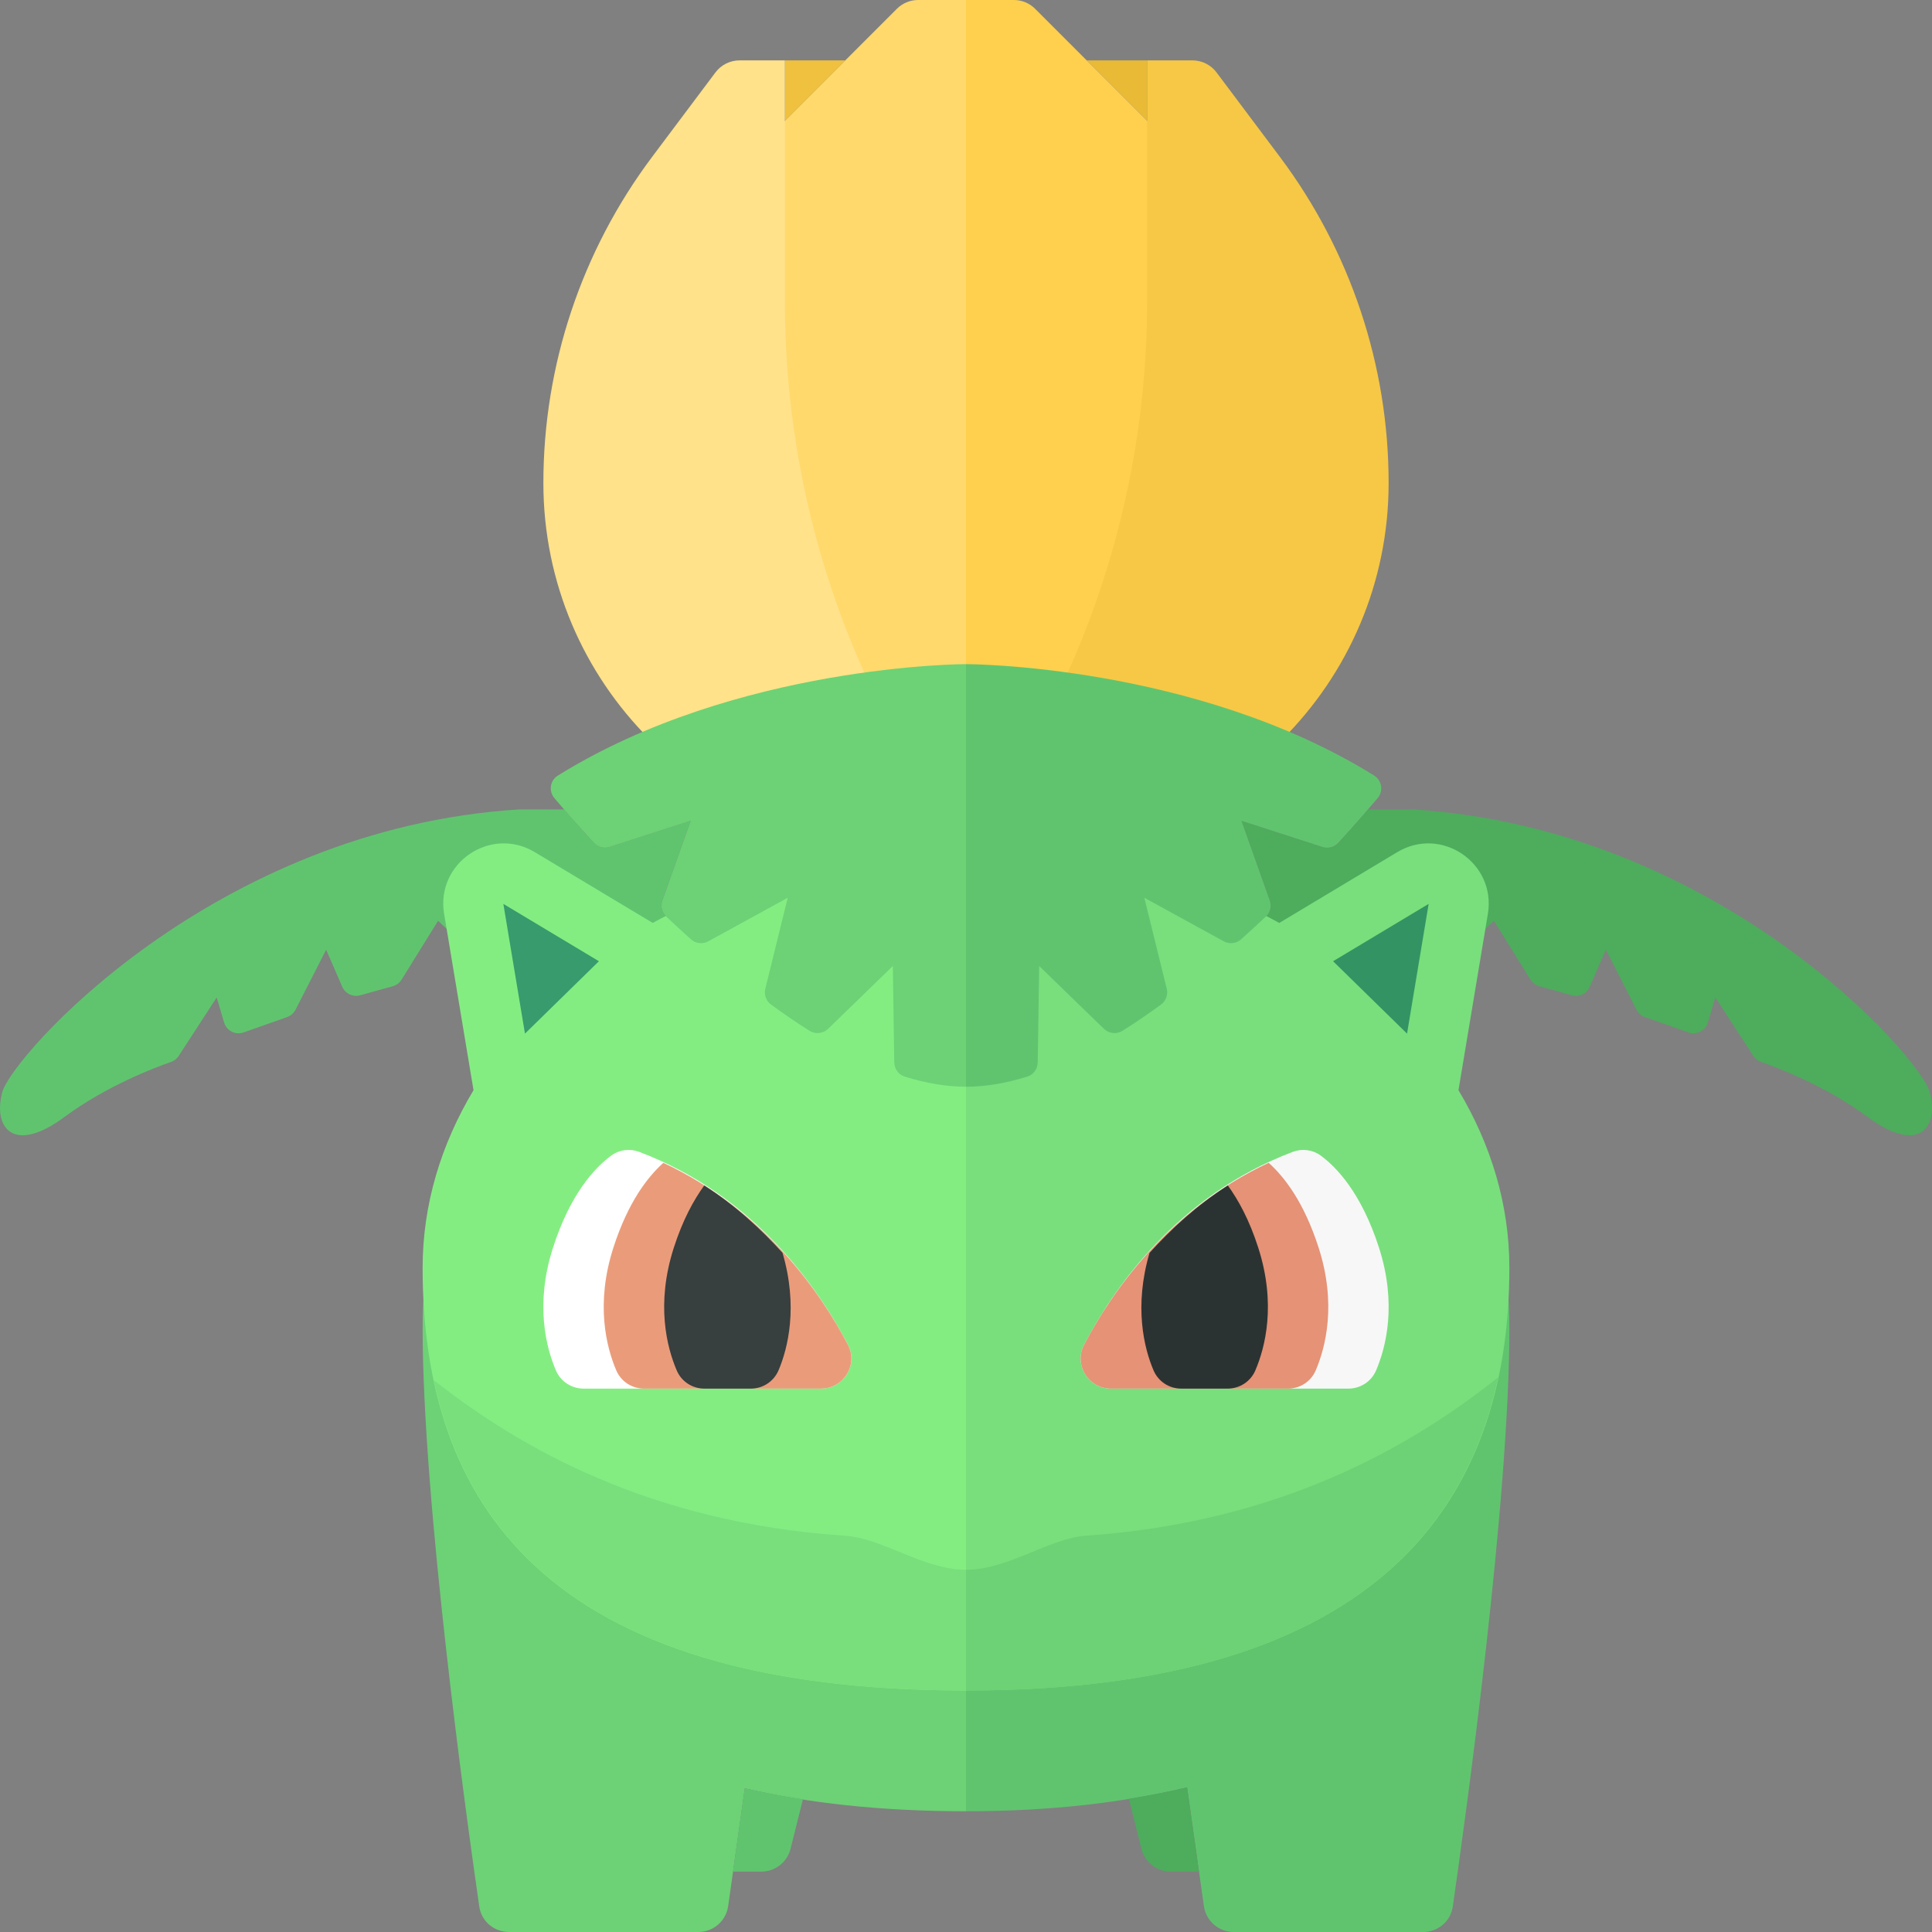 <?xml version="1.0" encoding="utf-8"?>
<!-- Generator: Adobe Illustrator 23.0.2, SVG Export Plug-In . SVG Version: 6.00 Build 0)  -->
<svg version="1.1" xmlns="http://www.w3.org/2000/svg" xmlns:xlink="http://www.w3.org/1999/xlink" x="0px" y="0px" width="32px"
	 height="32px" viewBox="0 0 32 32" enable-background="new 0 0 32 32" xml:space="preserve">
<rect x="0" y="0" width="32" height="32" fill="#808080" stroke="none"/>
<g id="icons">
	<g>
		<polygon fill="#F0C13E" points="14,1 13,2 13,1 		"/>
		<polygon fill="#E8BA36" points="18,1 19,2 19,1 		"/>
		<g>
			<g>
				<path fill="#4EAC5D" d="M31.963,18.091c-0.156-0.591-3.498-4.37-8.561-4.684h-0.746c-0.133,0.155-0.29,0.333-0.49,0.552
					c-0.066,0.072-0.169,0.099-0.262,0.069l-1.343-0.434l0.47,1.321c0.033,0.093,0.009,0.197-0.063,0.265
					c-0.104,0.098-0.213,0.197-0.322,0.296l3.391,0.326c0.072,0.007,0.143-0.018,0.196-0.067l0.511-0.484l0.605,0.975
					c0.033,0.053,0.085,0.092,0.146,0.109l0.54,0.15c0.12,0.033,0.246-0.027,0.296-0.141l0.267-0.614l0.507,0.994
					c0.029,0.057,0.079,0.101,0.14,0.122l0.72,0.254c0.135,0.048,0.282-0.027,0.323-0.165l0.123-0.415l0.63,0.969
					c0.03,0.046,0.074,0.081,0.126,0.099c0.252,0.087,1.063,0.391,1.765,0.911C31.776,19.125,32.12,18.682,31.963,18.091z"/>
			</g>
			<g>
				<path fill="#60C46F" d="M11.032,15.18c-0.072-0.068-0.096-0.172-0.063-0.265l0.47-1.321l-1.343,0.434
					c-0.093,0.03-0.196,0.003-0.262-0.069c-0.2-0.218-0.357-0.397-0.49-0.552H8.598c-5.064,0.313-8.405,4.093-8.561,4.684
					s0.188,1.034,1.031,0.409c0.702-0.52,1.513-0.824,1.765-0.911c0.052-0.018,0.096-0.053,0.126-0.099l0.63-0.969l0.123,0.415
					C3.753,17.073,3.9,17.148,4.035,17.1l0.72-0.254c0.06-0.021,0.11-0.065,0.14-0.122l0.507-0.994l0.267,0.614
					c0.05,0.114,0.176,0.174,0.296,0.141l0.54-0.15c0.061-0.017,0.113-0.056,0.146-0.109l0.605-0.975l0.511,0.484
					c0.052,0.05,0.124,0.074,0.196,0.067l3.391-0.326C11.244,15.377,11.136,15.278,11.032,15.18z"/>
			</g>
		</g>
		<path fill="#FFD04D" d="M16,14L16,14c3.314,0,6-2.686,6-6V7.999c0-1.92-0.763-3.762-2.121-5.119l-2.733-2.733
			C17.053,0.053,16.926,0,16.793,0L16,0V14z"/>
		<path fill="#60C46F" d="M19.662,29.604l0.278,1.966c0.035,0.247,0.246,0.43,0.495,0.43h3.134c0.248,0,0.458-0.176,0.494-0.422
			C24.28,30.067,25,24.868,25,22c0-4.418-3.477-8-9-8v16C17.424,30,18.623,29.852,19.662,29.604z"/>
		<path fill="#78DF7C" d="M25,21c0-1.053-0.307-2.048-0.843-2.943l0.487-2.921c0.14-0.841-0.77-1.461-1.501-1.022l-1.954,1.173
			C19.722,14.479,17.934,14,16,14v14C22.878,28,25,24.866,25,21z"/>
		<path fill="#6CD275" d="M16,14c-5.523,0-9,3.582-9,8c0,2.868,0.72,8.067,0.938,9.578C7.974,31.824,8.184,32,8.432,32h3.134
			c0.249,0,0.46-0.183,0.495-0.43l0.275-1.95C13.369,29.862,14.574,30,16,30V14z"/>
		<path fill="#84ED82" d="M16,14c-1.934,0-3.722,0.479-5.189,1.287l-1.954-1.173c-0.731-0.439-1.641,0.181-1.501,1.022l0.487,2.921
			C7.307,18.952,7,19.947,7,21c0,3.866,2,7,9,7V14z"/>
		<path fill="#6CD275" d="M16,26v2c5.76,0,8.177-2.201,8.813-5.186c-1.41,1.125-3.59,2.399-6.814,2.621
			C17.373,25.478,16.707,26,16,26z"/>
		<path fill="#78DF7C" d="M16,28v-2c-0.708,0-1.374-0.522-2-0.563c-3.242-0.216-5.413-1.472-6.813-2.576
			C7.813,25.822,10.168,28,16,28z"/>
		<polygon fill="#379B6D" points="8.337,14.971 9.92,15.921 8.695,17.12 		"/>
		<polygon fill="#349363" points="23.663,14.971 22.08,15.921 23.305,17.12 		"/>
		<path fill="#F7F7F7" d="M17.954,22.278c0.478-0.919,1.534-2.473,3.46-3.2c0.153-0.058,0.328-0.036,0.46,0.061
			c0.26,0.19,0.675,0.619,0.967,1.528c0.3,0.934,0.114,1.65-0.048,2.03C22.714,22.883,22.533,23,22.331,23h-3.93
			C18.03,23,17.782,22.607,17.954,22.278z"/>
		<path fill="#FFFFFF" d="M14.046,22.278c-0.478-0.919-1.534-2.473-3.46-3.2c-0.153-0.058-0.328-0.036-0.46,0.061
			c-0.26,0.19-0.675,0.619-0.967,1.528c-0.3,0.934-0.114,1.65,0.048,2.03C9.286,22.883,9.467,23,9.669,23h3.93
			C13.97,23,14.218,22.607,14.046,22.278z"/>
		<path fill="#E59276" d="M21.793,22.697c0.162-0.38,0.348-1.097,0.048-2.03c-0.246-0.766-0.574-1.179-0.828-1.407
			c-1.667,0.779-2.616,2.167-3.059,3.018C17.782,22.607,18.03,23,18.401,23h2.93C21.533,23,21.714,22.883,21.793,22.697z"/>
		<path fill="#EA9C7A" d="M14.046,22.278c-0.443-0.851-1.391-2.239-3.059-3.018c-0.254,0.229-0.582,0.642-0.828,1.407
			c-0.3,0.934-0.114,1.65,0.048,2.03C10.286,22.883,10.467,23,10.669,23h2.93C13.97,23,14.218,22.607,14.046,22.278z"/>
		<path fill="#373F3F" d="M12.895,22.697c0.156-0.368,0.327-1.056,0.066-1.946c-0.358-0.393-0.775-0.783-1.297-1.116
			c-0.175,0.243-0.354,0.566-0.504,1.032c-0.3,0.934-0.114,1.65,0.048,2.03C11.286,22.883,11.467,23,11.669,23h0.764
			C12.635,23,12.815,22.883,12.895,22.697z"/>
		<path fill="#2B3332" d="M20.793,22.697c0.162-0.38,0.348-1.097,0.048-2.03c-0.149-0.465-0.329-0.789-0.504-1.032
			c-0.523,0.333-0.94,0.723-1.297,1.116c-0.261,0.89-0.091,1.578,0.066,1.946C19.185,22.883,19.365,23,19.567,23h0.764
			C20.533,23,20.714,22.883,20.793,22.697z"/>
		<path fill="#FFD96C" d="M16,14L16,14c-3.314,0-6-2.686-6-6V7.999c0-1.92,0.763-3.762,2.121-5.119l2.733-2.733
			C14.947,0.053,15.074,0,15.207,0H16V14z"/>
		<path fill="#F7C845" d="M16,14h1c3.314,0,6-2.686,6-6v0c0-1.947-0.632-3.842-1.8-5.4l-1.05-1.4C20.056,1.074,19.907,1,19.75,1H19
			v4C19,8.246,17.947,11.404,16,14L16,14z"/>
		<path fill="#FFE28A" d="M16,14h-1c-3.314,0-6-2.686-6-6v0c0-1.947,0.632-3.842,1.8-5.4l1.05-1.4c0.094-0.126,0.243-0.2,0.4-0.2H13
			v4C13,8.246,14.053,11.404,16,14L16,14z"/>
		<path fill="#6CD275" d="M9.182,13.219c0.144,0.17,0.368,0.43,0.653,0.74c0.066,0.072,0.169,0.099,0.262,0.069l1.343-0.434
			l-0.47,1.321c-0.033,0.093-0.009,0.197,0.063,0.265c0.133,0.125,0.27,0.251,0.411,0.378c0.079,0.071,0.195,0.084,0.288,0.033
			l1.315-0.721l-0.371,1.506c-0.024,0.099,0.013,0.204,0.095,0.263c0.21,0.153,0.424,0.3,0.639,0.435
			c0.097,0.061,0.225,0.046,0.307-0.034L14.788,16l0.024,1.597c0.002,0.107,0.07,0.203,0.172,0.235C15.33,17.939,15.671,18,16,18v-7
			c0,0-3.793,0-6.762,1.847C9.11,12.926,9.084,13.103,9.182,13.219z"/>
		<path fill="#60C46F" d="M22.818,13.219c-0.144,0.17-0.368,0.429-0.652,0.74c-0.066,0.072-0.169,0.099-0.262,0.069l-1.343-0.434
			l0.47,1.321c0.033,0.093,0.009,0.197-0.063,0.265c-0.133,0.125-0.27,0.251-0.411,0.378c-0.079,0.071-0.195,0.084-0.288,0.033
			l-1.315-0.721l0.371,1.506c0.024,0.099-0.013,0.204-0.095,0.263c-0.21,0.153-0.424,0.3-0.639,0.435
			c-0.097,0.061-0.225,0.046-0.307-0.034L17.212,16l-0.024,1.597c-0.002,0.107-0.07,0.203-0.172,0.235C16.67,17.939,16.329,18,16,18
			v-7c0,0,3.792,0,6.761,1.846C22.89,12.926,22.916,13.104,22.818,13.219z"/>
		<path fill="#60C46F" d="M12.336,29.62L12.141,31h0.468c0.229,0,0.429-0.156,0.485-0.379l0.205-0.819
			C12.964,29.75,12.64,29.691,12.336,29.62z"/>
		<path fill="#4EAC5D" d="M19.662,29.604c-0.305,0.073-0.629,0.134-0.964,0.189l0.207,0.829C18.961,30.844,19.161,31,19.39,31h0.468
			L19.662,29.604z"/>
	</g>
</g>
<g id="labels">
</g>
</svg>
